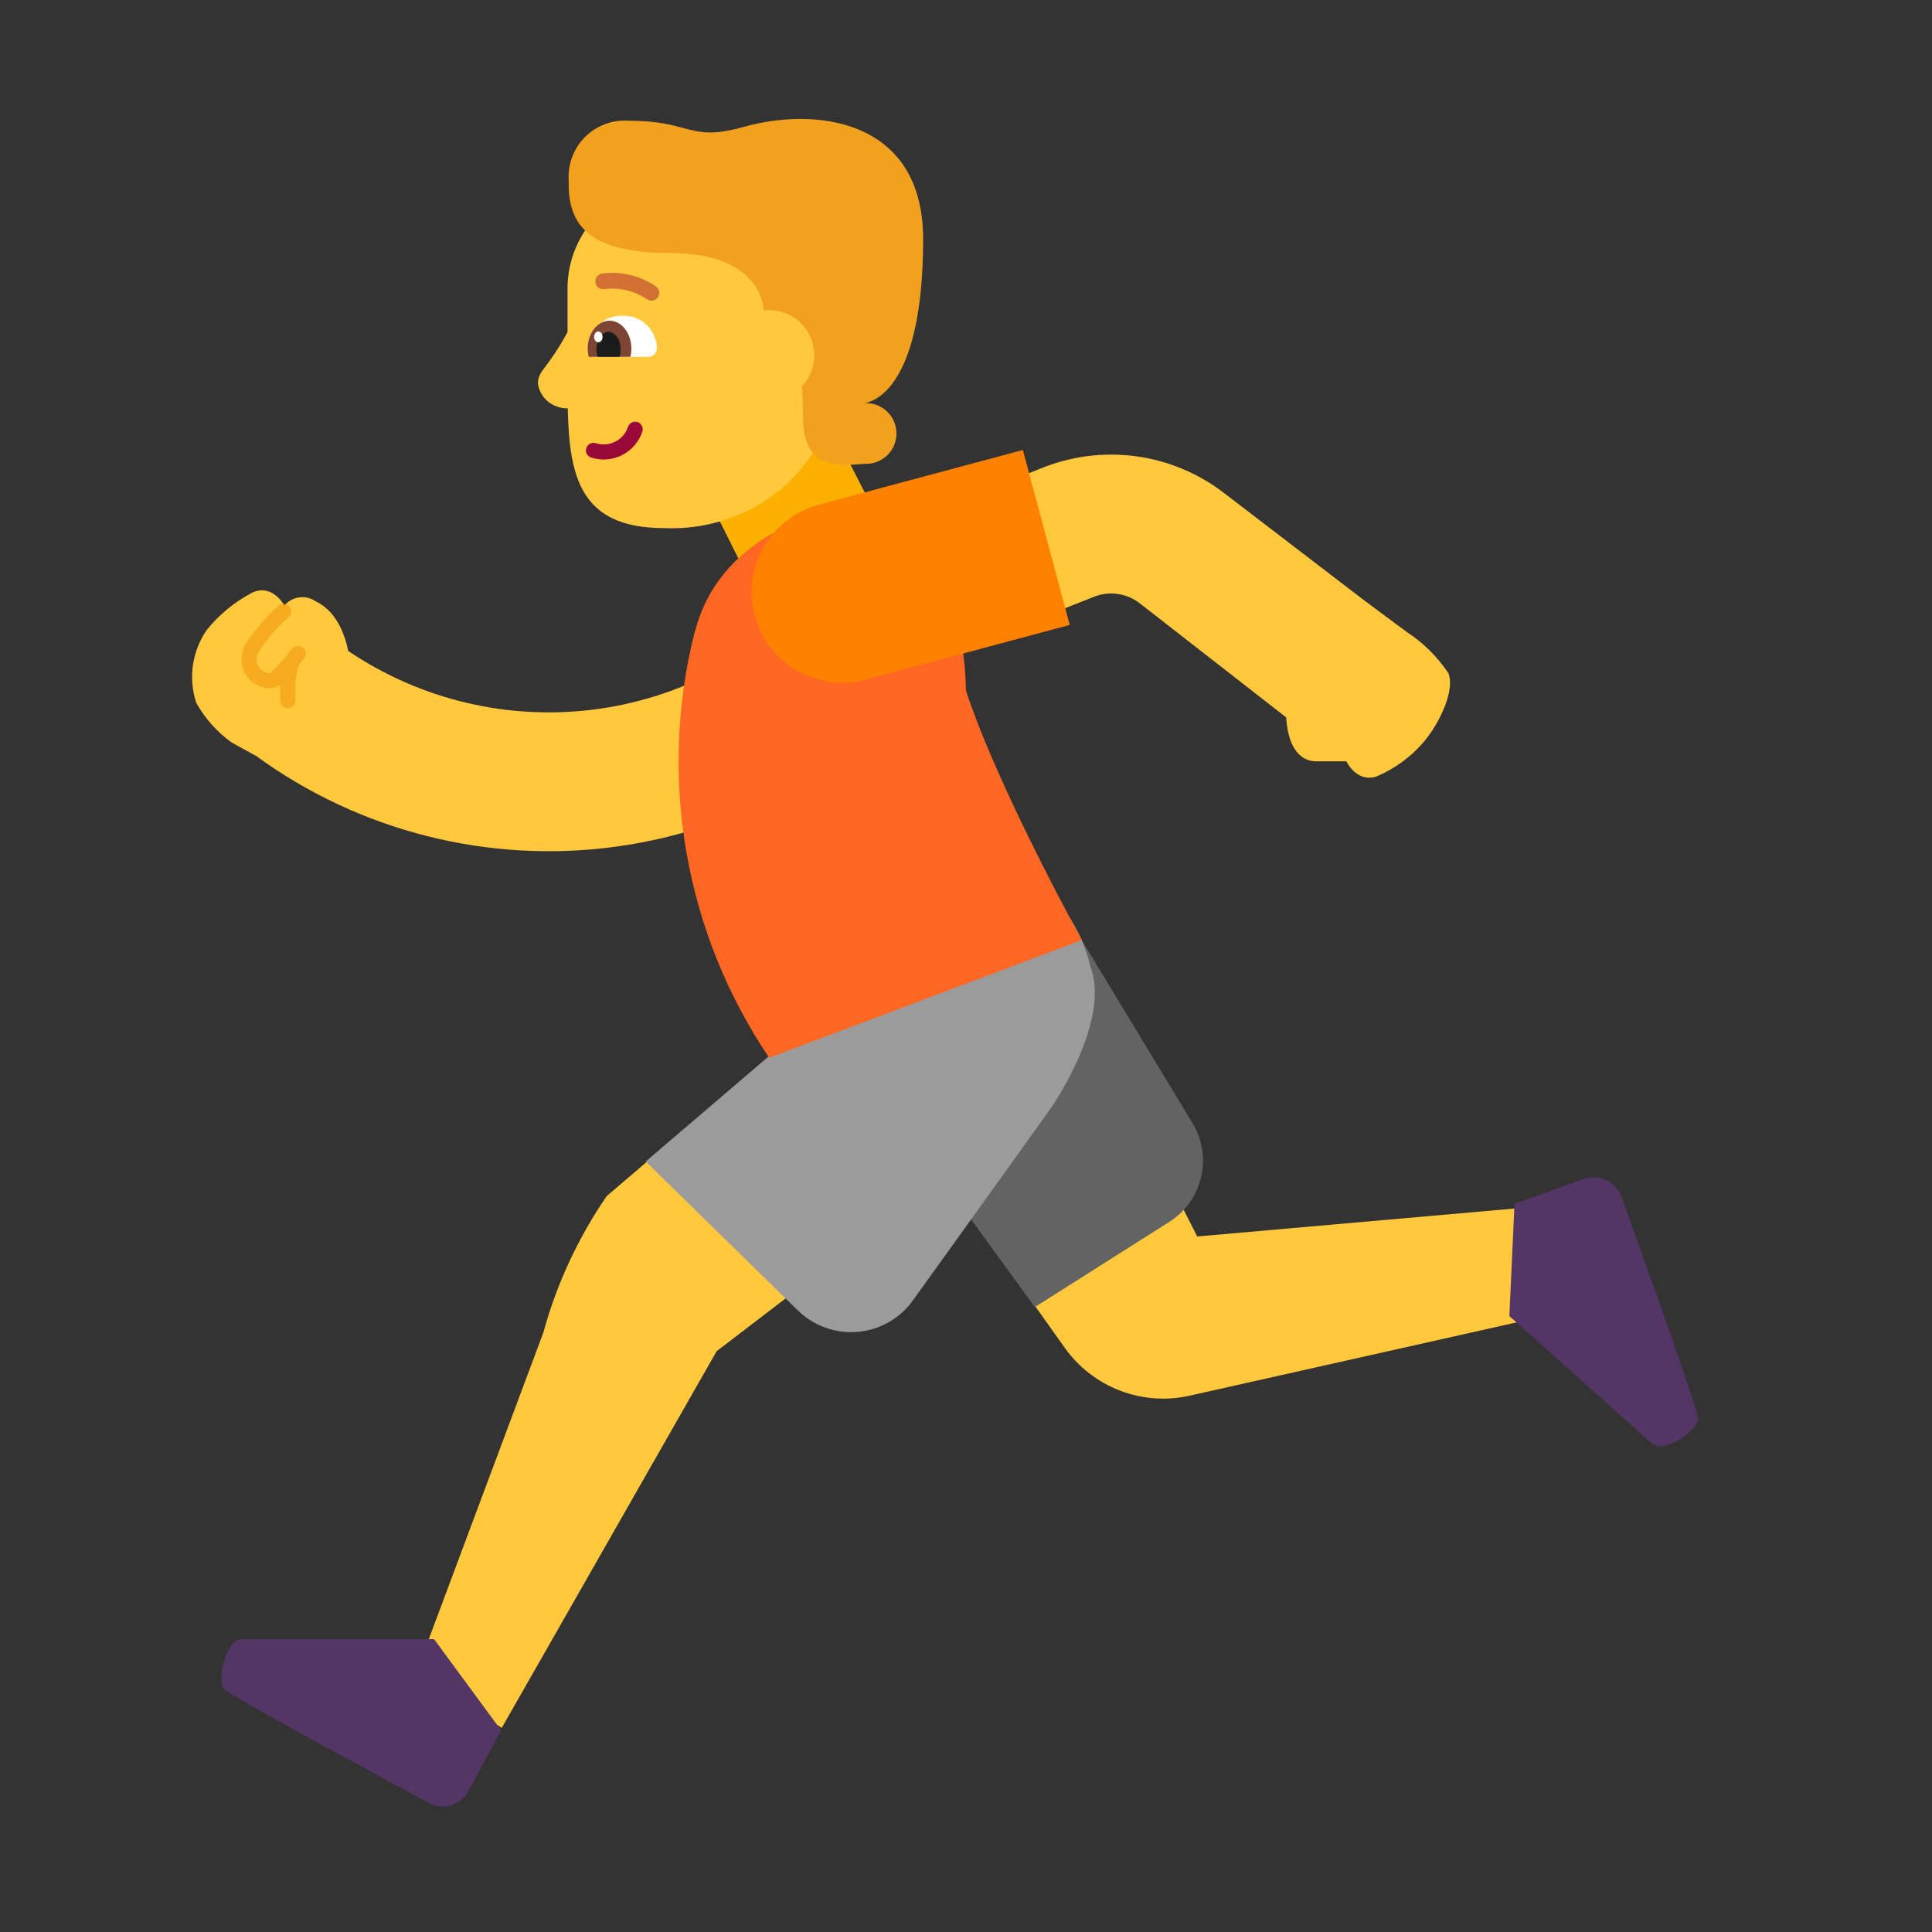 <svg width="1024" height="1024" viewBox="0 0 32 32" fill="none" xmlns="http://www.w3.org/2000/svg">
<rect x="0" y="0" width="32" height="32" fill="#333333" stroke="none"/>
<path d="M18.106 9.89C18.232 9.837 18.371 9.818 18.507 9.837C18.643 9.855 18.772 9.91 18.88 9.994L21.303 11.882C21.323 12.194 21.421 12.586 21.78 12.61H22.3C22.3 12.61 22.47 12.97 22.8 12.86C23.101 12.733 23.368 12.538 23.58 12.29C23.86 11.96 24.1 11.42 23.99 11.15C23.806 10.874 23.568 10.64 23.29 10.46L22.59 9.94L20.3 8.186C19.87 7.848 19.356 7.63 18.814 7.557C18.276 7.485 17.729 7.556 17.227 7.764L13.947 9.06L14.236 9.791L13.805 9.463C12.853 10.712 11.445 11.533 9.889 11.745C8.44 11.942 6.974 11.597 5.768 10.782C5.71 10.499 5.569 10.123 5.23 9.96C5.15 9.905 5.053 9.881 4.957 9.894C4.86 9.907 4.773 9.956 4.71 10.03C4.71 10.03 4.52 9.67 4.19 9.81C3.892 9.963 3.629 10.178 3.42 10.44C3.302 10.614 3.225 10.812 3.195 11.02C3.166 11.228 3.184 11.44 3.25 11.64C3.395 11.901 3.597 12.127 3.84 12.3L4.244 12.522C5.959 13.771 8.093 14.31 10.199 14.024C12.353 13.73 14.303 12.597 15.624 10.871L18.094 9.895L18.106 9.89Z" fill="#FFC83D"/>
<path d="M17.92 15.57L17.47 15.28C17.538 15.407 17.596 15.539 17.642 15.675L13.375 19.273L10.707 19.249L10.05 19.81C9.576 20.499 9.221 21.263 9 22.07L6.9 27.69L8.31 28.62L11.87 22.38L15.629 19.503L17.64 22.33C17.867 22.647 18.183 22.891 18.547 23.032C18.911 23.172 19.308 23.203 19.69 23.12L25.89 21.73L25.28 20L19.83 20.48L17.786 16.46C17.777 16.193 17.729 15.928 17.642 15.675L17.92 15.57Z" fill="#FFC83D"/>
<path d="M13.73 7L14.78 9.05L12.68 10.15L11.63 8.05L13.73 7Z" fill="#FCB100"/>
<path d="M12.475 8.411C12.924 8.169 13.293 7.811 13.54 7.377L13.89 6.094L14.29 4.762C14.287 4.296 14.093 3.849 13.748 3.519C13.404 3.189 12.937 3.003 12.45 3H11.25C11.006 3 10.765 3.046 10.54 3.136C10.315 3.225 10.11 3.357 9.938 3.522C9.767 3.688 9.63 3.884 9.538 4.101C9.446 4.317 9.399 4.548 9.4 4.782V5.5C9.4 5.5 9.4 5.5 9.4 5.5C9.245 5.788 9.128 5.944 9.047 6.053C8.955 6.175 8.91 6.236 8.91 6.353C8.925 6.467 8.983 6.572 9.073 6.648C9.164 6.724 9.28 6.765 9.4 6.764C9.401 6.764 9.403 6.764 9.404 6.764C9.429 7.905 9.614 8.747 11 8.747C11.515 8.77 12.026 8.653 12.475 8.411Z" fill="#FFC83D"/>
<path d="M27.363 23.912L25 21.798L25.085 19.937L26.229 19.529C26.351 19.485 26.485 19.491 26.602 19.546C26.72 19.601 26.81 19.699 26.855 19.821C26.855 19.821 27.947 22.816 28.118 23.451C28.185 23.666 27.564 24.09 27.363 23.912Z" fill="#533566"/>
<path d="M4 27.15H7.19L8.3 28.66L7.76 29.66C7.731 29.717 7.69 29.768 7.641 29.809C7.591 29.85 7.534 29.881 7.473 29.9C7.411 29.918 7.346 29.924 7.282 29.918C7.218 29.911 7.156 29.891 7.1 29.86C7.1 29.86 4.3 28.36 3.74 28C3.56 27.88 3.74 27.15 4 27.15Z" fill="#533566"/>
<path d="M14.64 18.21L17.14 21.65L19.38 20.23C19.642 20.06 19.826 19.794 19.896 19.49C19.965 19.186 19.913 18.866 19.75 18.6L17.82 15.41L14.64 18.21Z" fill="#636363"/>
<path d="M10.695 19.238L13.21 21.7C13.34 21.828 13.495 21.927 13.667 21.989C13.838 22.051 14.021 22.076 14.202 22.06C14.384 22.045 14.56 21.991 14.718 21.901C14.877 21.811 15.014 21.688 15.12 21.54L17.41 18.35C17.41 18.35 18.41 16.91 18.06 16.01C17.977 15.645 17.812 15.303 17.58 15.01L12.74 17.49" fill="#9B9B9B"/>
<path opacity="0.51" d="M4.793 10.042C4.838 10.094 4.833 10.173 4.782 10.219C4.583 10.394 4.411 10.597 4.271 10.821C4.244 10.893 4.246 10.948 4.258 10.989C4.271 11.032 4.299 11.069 4.335 11.098C4.372 11.127 4.414 11.144 4.447 11.149C4.464 11.152 4.473 11.151 4.477 11.15C4.574 11.056 4.667 10.956 4.754 10.853C4.775 10.817 4.795 10.789 4.815 10.768C4.915 10.659 4.998 10.7 5.035 10.745C5.073 10.791 5.074 10.857 5.037 10.903C5.013 10.933 4.988 10.964 4.963 10.994C4.96 10.999 4.957 11.006 4.954 11.013C4.916 11.101 4.875 11.275 4.894 11.598C4.898 11.666 4.845 11.726 4.776 11.73C4.708 11.734 4.648 11.681 4.644 11.613C4.638 11.511 4.638 11.42 4.641 11.339C4.572 11.403 4.477 11.407 4.408 11.396C4.331 11.384 4.25 11.349 4.18 11.294C4.11 11.239 4.049 11.161 4.019 11.06C3.988 10.957 3.994 10.842 4.043 10.719C4.046 10.712 4.049 10.705 4.053 10.699C4.207 10.45 4.397 10.225 4.616 10.031C4.65 10.002 4.695 9.993 4.735 10.005C4.756 10.012 4.777 10.024 4.793 10.042Z" fill="#ED9200"/>
<path d="M12.74 17.52L17.92 15.57C17.447 14.713 16.4 12.687 15.999 11.434C15.961 9.252 14.73 8.7 14.73 8.7C14.336 8.557 13.911 8.52 13.499 8.594C13.086 8.668 12.7 8.849 12.38 9.12C12.094 9.344 11.861 9.629 11.698 9.954C11.619 10.113 11.557 10.28 11.514 10.451L11.51 10.45C11.205 11.649 11.157 12.898 11.369 14.117C11.581 15.335 12.048 16.495 12.74 17.52Z" fill="#FF6723"/>
<path d="M12.65 5.14C12.65 5.14 12.65 4.19 11.09 4.19C9.76 4.19 9.4 3.73 9.42 3C9.41 2.866 9.428 2.731 9.475 2.605C9.521 2.479 9.595 2.365 9.69 2.269C9.785 2.174 9.899 2.101 10.025 2.055C10.151 2.008 10.286 1.989 10.42 2C10.87 2 11.115 2.066 11.319 2.121C11.586 2.192 11.786 2.246 12.29 2.11C13.49 1.76 15.29 1.96 15.29 3.96C15.29 6.435 14.462 6.658 14.313 6.678C14.371 6.674 14.43 6.681 14.486 6.697C14.549 6.715 14.608 6.746 14.66 6.787C14.711 6.829 14.754 6.88 14.786 6.938C14.818 6.996 14.838 7.059 14.845 7.125C14.852 7.191 14.847 7.257 14.828 7.32C14.81 7.384 14.779 7.443 14.738 7.495C14.696 7.546 14.645 7.589 14.587 7.621C14.529 7.653 14.466 7.673 14.4 7.68C14.351 7.68 14.294 7.684 14.232 7.689C13.855 7.718 13.3 7.76 13.3 6.9C13.3 6.714 13.294 6.548 13.283 6.399C13.34 6.338 13.387 6.268 13.421 6.192C13.464 6.095 13.487 5.991 13.487 5.885C13.487 5.779 13.464 5.675 13.421 5.578C13.378 5.481 13.314 5.395 13.235 5.325C13.156 5.254 13.063 5.202 12.963 5.17C12.868 5.14 12.769 5.129 12.67 5.138C12.659 5.138 12.652 5.14 12.65 5.14C12.65 5.14 12.65 5.14 12.65 5.14Z" fill="#F1A11E"/>
<path d="M10.56 6.991C10.625 7.013 10.661 7.084 10.639 7.149C10.583 7.318 10.462 7.458 10.304 7.538C10.145 7.619 9.961 7.633 9.792 7.579C9.726 7.558 9.69 7.488 9.711 7.422C9.732 7.356 9.803 7.32 9.868 7.341C9.975 7.375 10.091 7.366 10.191 7.315C10.29 7.265 10.366 7.177 10.402 7.071C10.423 7.005 10.494 6.97 10.56 6.991Z" fill="#990839"/>
<path d="M9.87 5.91C9.852 5.909 9.834 5.904 9.817 5.896C9.801 5.887 9.786 5.876 9.774 5.862C9.762 5.848 9.753 5.832 9.747 5.814C9.741 5.797 9.739 5.778 9.74 5.76V5.76C9.743 5.688 9.759 5.617 9.79 5.551C9.82 5.485 9.862 5.426 9.915 5.377C9.968 5.328 10.03 5.289 10.098 5.264C10.166 5.239 10.238 5.227 10.31 5.23C10.382 5.227 10.454 5.239 10.522 5.264C10.59 5.289 10.652 5.328 10.705 5.377C10.758 5.426 10.801 5.485 10.831 5.551C10.861 5.617 10.877 5.688 10.88 5.76V5.76C10.882 5.778 10.879 5.797 10.873 5.814C10.868 5.832 10.858 5.848 10.846 5.862C10.834 5.876 10.819 5.887 10.803 5.896C10.787 5.904 10.768 5.909 10.75 5.91H9.87Z" fill="white"/>
<path d="M9.973 4.531C10.285 4.489 10.602 4.565 10.863 4.743C10.922 4.783 10.938 4.864 10.897 4.923C10.857 4.983 10.776 4.998 10.717 4.957C10.509 4.816 10.256 4.756 10.007 4.789C9.936 4.798 9.87 4.748 9.861 4.677C9.852 4.606 9.902 4.541 9.973 4.531Z" fill="#D37034"/>
<path d="M10.441 5.91C10.452 5.867 10.457 5.821 10.457 5.773C10.457 5.519 10.296 5.312 10.096 5.312C9.896 5.312 9.734 5.519 9.734 5.773C9.734 5.821 9.74 5.867 9.751 5.91H10.441Z" fill="#7D4533"/>
<path d="M10.261 5.91C10.273 5.873 10.28 5.831 10.28 5.787C10.28 5.626 10.19 5.496 10.079 5.496C9.969 5.496 9.879 5.626 9.879 5.787C9.879 5.831 9.886 5.873 9.898 5.91H10.261Z" fill="#1C1C1C"/>
<path d="M9.91 5.67C9.949 5.67 9.98 5.63 9.98 5.58C9.98 5.53 9.949 5.49 9.91 5.49C9.871 5.49 9.84 5.53 9.84 5.58C9.84 5.63 9.871 5.67 9.91 5.67Z" fill="white"/>
<path d="M14.337 11.257C13.537 11.471 12.715 10.996 12.5 10.196V10.196C12.286 9.396 12.761 8.573 13.561 8.359L16.942 7.453L17.718 10.351L14.337 11.257Z" fill="#FF8101"/>
</svg>
